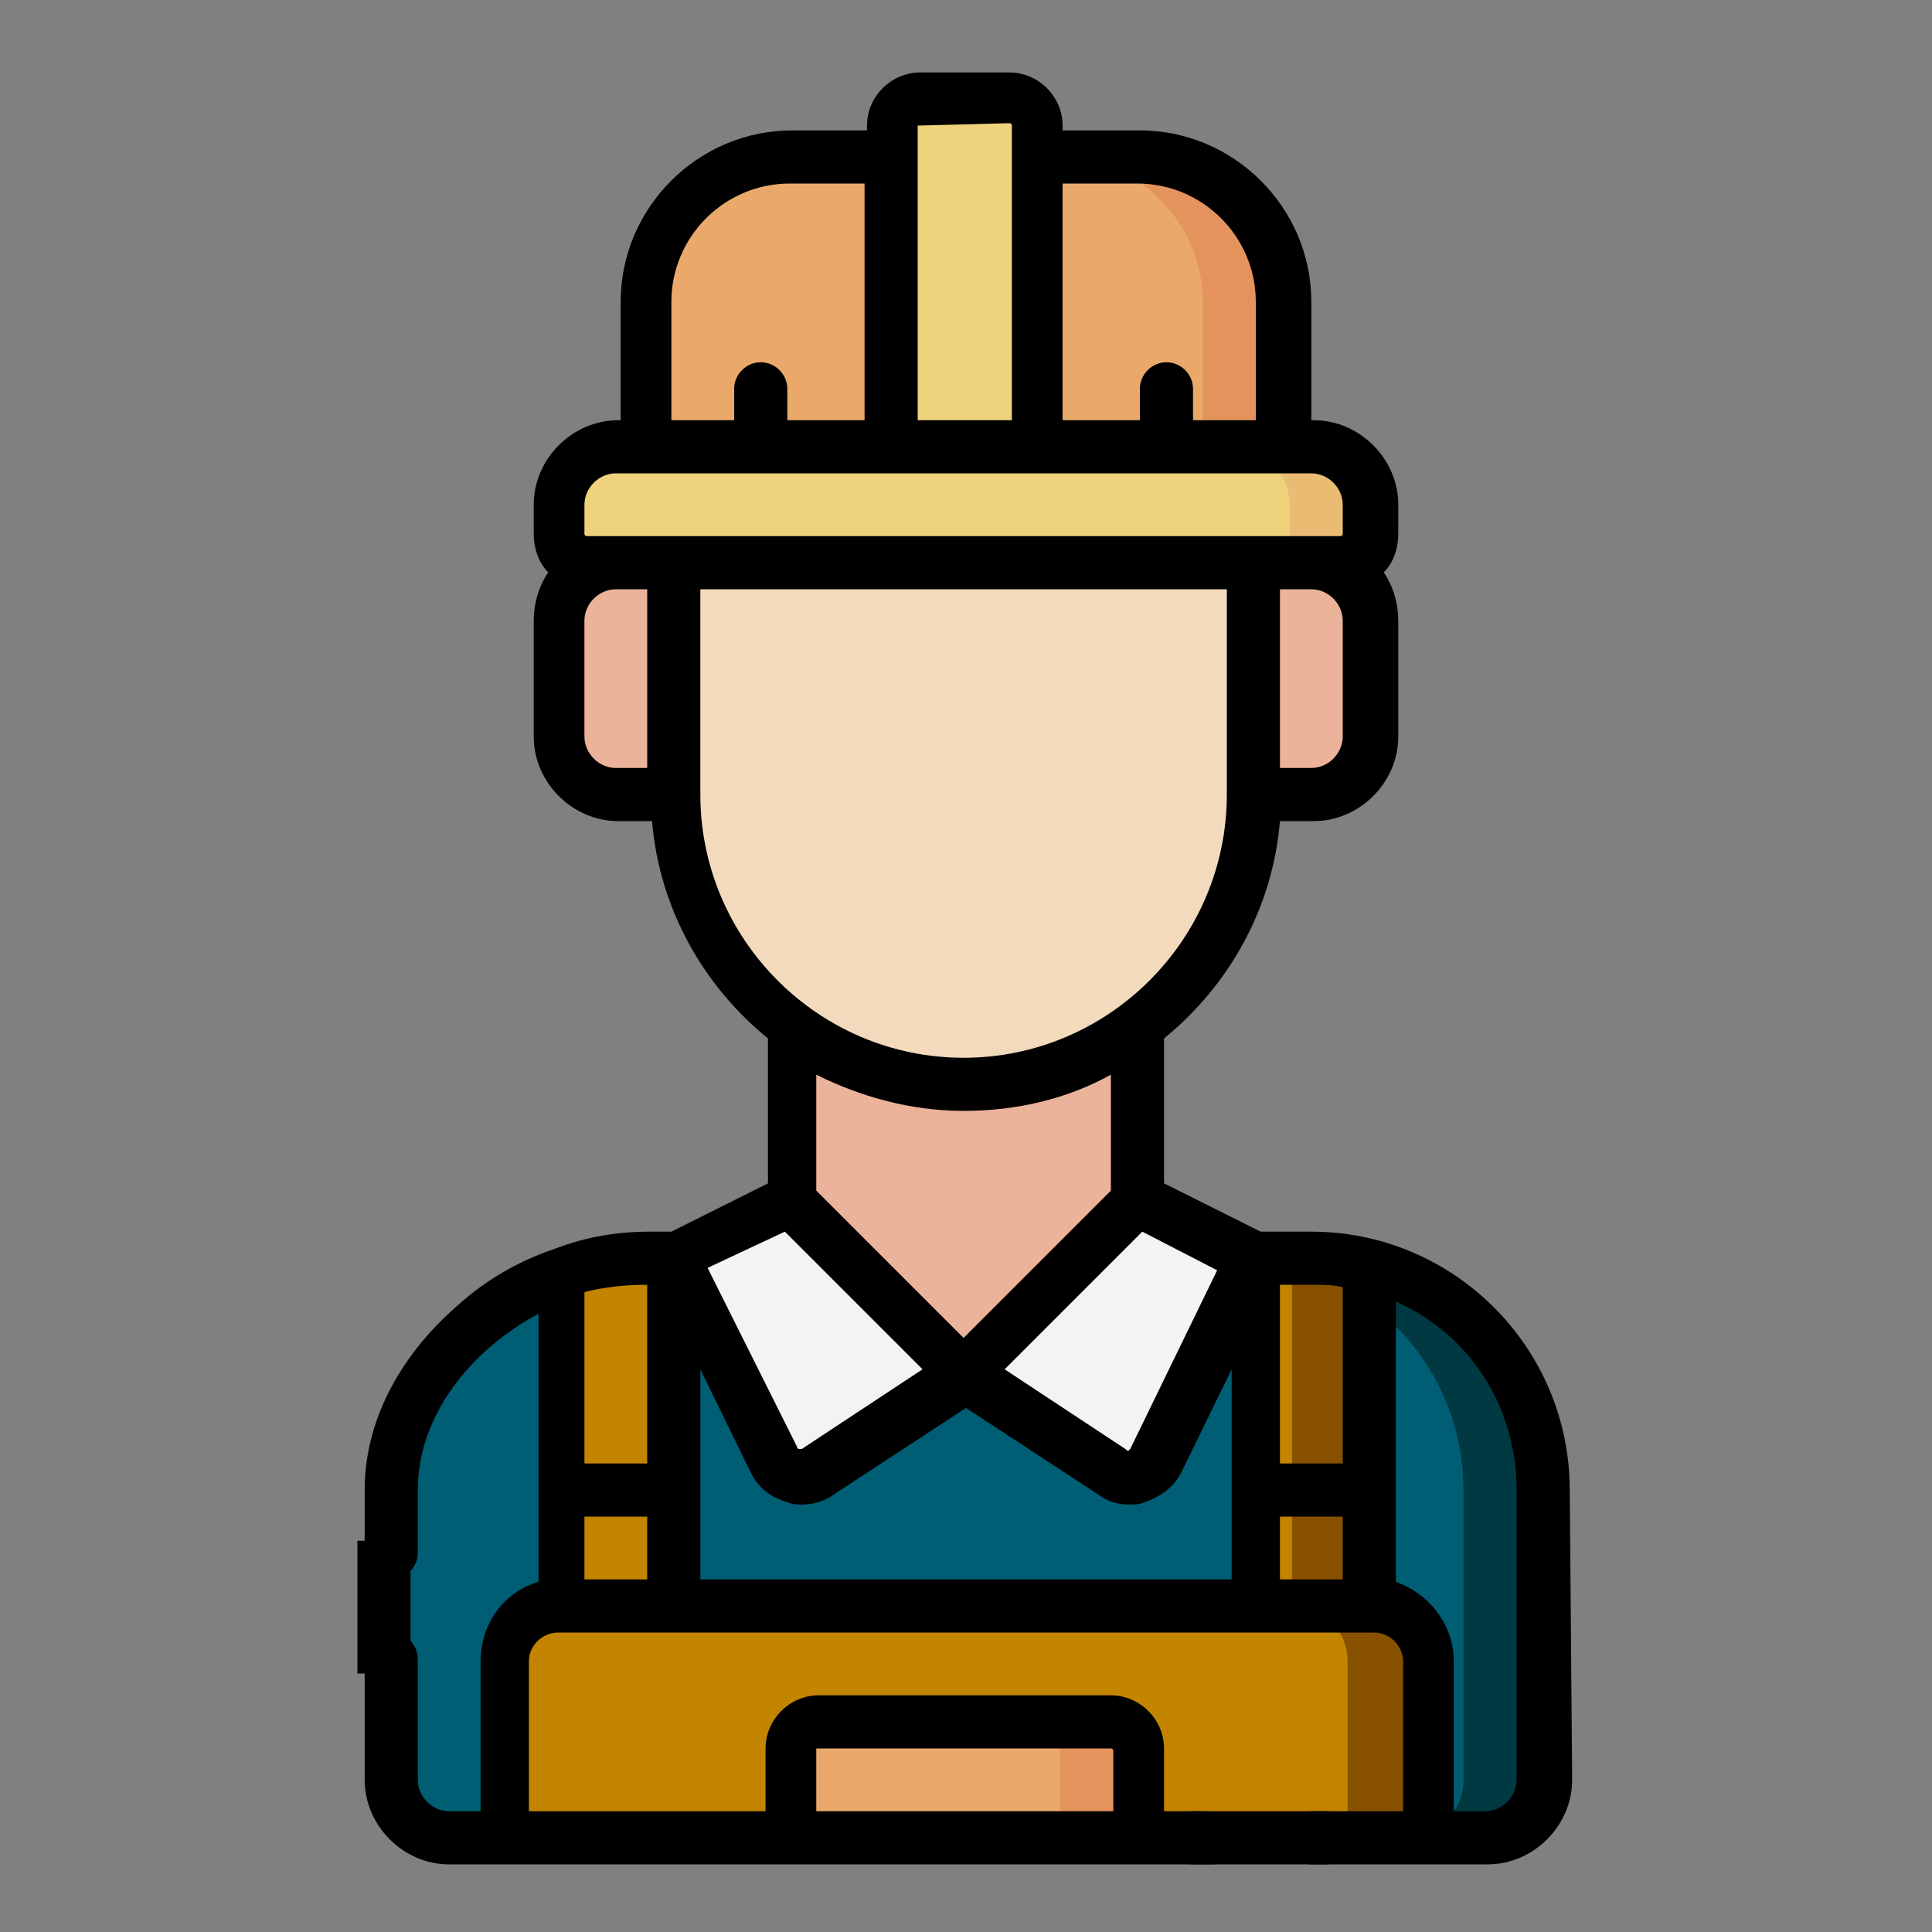 <?xml version="1.0" encoding="utf-8"?>
<!-- Generator: Adobe Illustrator 22.0.0, SVG Export Plug-In . SVG Version: 6.00 Build 0)  -->
<svg version="1.1" id="Layer_1" xmlns="http://www.w3.org/2000/svg" xmlns:xlink="http://www.w3.org/1999/xlink" x="0px" y="0px"
	 viewBox="0 0 80 80" style="enable-background:new 0 0 80 80;" xml:space="preserve">
<rect x="0" y="0" width="80" height="80" fill="#808080" stroke="none"/>
<style type="text/css">
	.st0{fill:#005E74;}
	.st1{fill:#003941;}
	.st2{fill:#EAA96A;}
	.st3{fill:#EFD27C;}
	.st4{fill:#E5935D;}
	.st5{fill:#EBB39A;}
	.st6{fill:#F4F2F4;}
	.st7{fill:#F4DABD;}
	.st8{fill:#EABC73;}
	.st9{fill:#C38400;}
	.st10{fill:#875100;}
</style>
<path class="st0" d="M51.9,52.1h2.4c5.3,0,9.6,4.3,9.6,9.6l0,12c0,1.3-1.1,2.4-2.4,2.4h-3.3l-18.3-1.4l-19.2,1.4h-2.4
	c-1.3,0-2.4-1.1-2.4-2.4v-12c0-5.3,5.5-9.6,10.8-9.6l1.2,0L51.9,52.1z"/>
<path class="st1" d="M63.9,61.7c0-5.3-4.3-9.6-9.6-9.6h-2.4H51c5.3,0,9.6,4.3,9.6,9.6l0,12c0,1.3-1.1,2.4-2.4,2.4h3.3
	c1.3,0,2.4-1.1,2.4-2.4L63.9,61.7z"/>
<path class="st2" d="M53.1,19.8v-7.3c0-3.3-2.7-6-6-6h-4.2h-6h-4.2c-3.3,0-6,2.7-6,6v7.3H53.1z"/>
<path class="st3" d="M42.9,19.8h-6V5.2c0-0.6,0.5-1.2,1.2-1.2h3.7c0.6,0,1.2,0.5,1.2,1.2V19.8z"/>
<path class="st4" d="M47.1,6.5h-3.3c3.3,0,6,2.7,6,6v7.3h3.3v-7.3C53.1,9.2,50.4,6.5,47.1,6.5z"/>
<path class="st5" d="M27.9,32.9h-2.4c-1.3,0-2.4-1.1-2.4-2.4v-4.8c0-1.3,1.1-2.4,2.4-2.4h2.4h24h2.4c1.3,0,2.4,1.1,2.4,2.4v4.8
	c0,1.3-1.1,2.4-2.4,2.4h-2.4H27.9z"/>
<path class="st5" d="M32.7,40.1v16.8h14.4V40.1L32.7,40.1z"/>
<path class="st6" d="M32.7,49.7l-4.8,2.4l4.2,8.4c0.3,0.6,1.1,0.9,1.7,0.5l6.1-4L32.7,49.7z"/>
<path class="st6" d="M47.1,49.7l4.8,2.4l-4.2,8.4c-0.3,0.6-1.1,0.9-1.7,0.5l-6.1-4L47.1,49.7z"/>
<path class="st7" d="M27.9,22.2l0,10.7c0,6.6,5.4,12,12,12s12-5.4,12-12V22.2L27.9,22.2z"/>
<path class="st3" d="M56.7,20.9c0-1.3-1.1-2.4-2.4-2.4H25.5c-1.3,0-2.4,1.1-2.4,2.4v1.2c0,0.7,0.5,1.2,1.2,1.2h31.2
	c0.7,0,1.2-0.5,1.2-1.2L56.7,20.9L56.7,20.9z"/>
<path class="st8" d="M54.3,18.5H51c1.3,0,2.4,1.1,2.4,2.4v1.2c0,0.7-0.5,1.2-1.2,1.2h3.3c0.7,0,1.2-0.5,1.2-1.2v-1.2
	C56.7,19.6,55.6,18.5,54.3,18.5z"/>
<path class="st9" d="M56.7,52.4c-0.8-0.2-1.6-0.3-2.4-0.3h-2.4v15.1h4.8V52.4z"/>
<path class="st10" d="M54.3,52.1h-0.8v15.1h3.2V52.4C55.9,52.2,55.1,52.1,54.3,52.1z"/>
<path class="st9" d="M27.9,52.1L27.9,52.1l-1.2,0c-1.2,0-2.4,0.2-3.6,0.6v14.5h4.8V52.1z"/>
<path class="st9" d="M59.1,76.1h-12l-7.2-1.4l-7.2,1.4h-12v-7.3c0-1.3,1-2.3,2.3-2.3h33.8c1.3,0,2.3,1,2.3,2.3V76.1z"/>
<path class="st2" d="M47.1,76.1H32.7v-3.6c0-0.6,0.5-1.2,1.2-1.2H46c0.6,0,1.2,0.5,1.2,1.2V76.1z"/>
<path class="st10" d="M56.8,66.5h-3.3c1.3,0,2.3,1,2.3,2.3v7.3h3.3v-7.3C59.1,67.5,58.1,66.5,56.8,66.5z"/>
<path class="st4" d="M46,71.3h-3.3c0.6,0,1.2,0.5,1.2,1.2v3.6h3.3v-3.6C47.1,71.8,46.6,71.3,46,71.3z"/>
<path d="M65,61.7C65,55.8,60.2,51,54.3,51h-2.1l-4-2v-6c2.7-2.2,4.5-5.4,4.8-9h1.4c1.9,0,3.5-1.6,3.5-3.5v-4.8c0-0.7-0.2-1.4-0.6-2
	c0.4-0.4,0.6-1,0.6-1.6v-1.2c0-1.9-1.6-3.5-3.5-3.5h-0.1v-4.9c0-3.9-3.2-7.1-7.1-7.1H44V5.2C44,4,43,3,41.8,3h-3.7
	c-1.2,0-2.2,1-2.2,2.2v0.2h-3.1c-3.9,0-7.1,3.2-7.1,7.1l0,4.9h-0.1c-1.9,0-3.5,1.6-3.5,3.5v1.2c0,0.6,0.2,1.2,0.6,1.6
	c-0.4,0.6-0.6,1.3-0.6,2v4.8c0,1.9,1.6,3.5,3.5,3.5h1.4c0.3,3.6,2.1,6.8,4.8,9v6l-4,2l-0.9,0c-1.3,0-2.6,0.2-3.9,0.7c0,0,0,0,0,0
	c-1.5,0.5-2.9,1.3-4.1,2.4c-2.4,2.1-3.8,4.8-3.8,7.6v2.6c0,0.6,0.5,1.1,1.1,1.1c0.6,0,1.1-0.5,1.1-1.1v-2.6c0-3.1,2.2-5.8,5-7.3
	v11.1c-1.4,0.4-2.4,1.7-2.4,3.3V75h-1.3c-0.7,0-1.3-0.6-1.3-1.3v-5c0-0.6-0.5-1.1-1.1-1.1c-0.6,0-1.1,0.5-1.1,1.1v5
	c0,1.9,1.6,3.5,3.5,3.5h2.4h29.2c0.6,0,1.1-0.5,1.1-1.1S50.5,75,49.9,75h-1.7v-2.6c0-1.2-1-2.2-2.2-2.2H33.9c-1.2,0-2.2,1-2.2,2.2
	V75h-9.8v-6.2c0-0.7,0.6-1.2,1.2-1.2h0.1h33.6h0.1c0.7,0,1.2,0.6,1.2,1.2V75h-3.8c-0.6,0-1.1,0.5-1.1,1.1s0.5,1.1,1.1,1.1h4.9h2.4
	c1.9,0,3.5-1.6,3.5-3.5L65,61.7z M33.8,72.4C33.8,72.4,33.8,72.4,33.8,72.4L46,72.4c0,0,0.1,0,0.1,0.1V75H33.8L33.8,72.4z
	 M55.6,53.3v7.3H53v-7.4h1.3C54.8,53.2,55.2,53.2,55.6,53.3z M29,56.7l2.1,4.3c0.3,0.6,0.8,1,1.5,1.2c0.2,0.1,0.4,0.1,0.6,0.1
	c0.4,0,0.9-0.1,1.3-0.4l5.5-3.6l5.5,3.6c0.4,0.3,0.8,0.4,1.3,0.4c0.2,0,0.4,0,0.6-0.1c0.6-0.2,1.2-0.6,1.5-1.2l2.1-4.3v8.7H29
	L29,56.7z M46.8,60C46.7,60,46.7,60,46.8,60c-0.1,0.1-0.1,0.1-0.2,0l-5-3.3l5.7-5.7l3.1,1.6L46.8,60z M55.6,30.5
	c0,0.7-0.6,1.3-1.3,1.3H53v-7.4h1.3c0.7,0,1.3,0.6,1.3,1.3L55.6,30.5L55.6,30.5z M47.1,7.6c2.7,0,4.9,2.2,4.9,4.9v4.9h-2.6v-1.3
	c0-0.6-0.5-1.1-1.1-1.1s-1.1,0.5-1.1,1.1v1.3H44V7.6H47.1z M38,5.2C38,5.2,38,5.2,38,5.2l3.8-0.1c0,0,0.1,0,0.1,0.1v12.2H38V5.2z
	 M27.8,12.5c0-2.7,2.2-4.9,4.9-4.9h3.1v9.8h-3.2v-1.3c0-0.6-0.5-1.1-1.1-1.1s-1.1,0.5-1.1,1.1v1.3h-2.6L27.8,12.5z M24.2,20.9
	c0-0.7,0.6-1.3,1.3-1.3h28.8c0.7,0,1.3,0.6,1.3,1.3v1.2c0,0.1-0.1,0.1-0.1,0.1H24.3c-0.1,0-0.1-0.1-0.1-0.1L24.2,20.9L24.2,20.9z
	 M24.2,30.5v-4.8c0-0.7,0.6-1.3,1.3-1.3h1.3l0,7.4h-1.3C24.8,31.8,24.2,31.2,24.2,30.5L24.2,30.5z M29,32.9l0-8.5h21.8v8.5
	c0,6-4.9,10.9-10.9,10.9C33.9,43.8,29,38.9,29,32.9L29,32.9z M39.9,46c2.2,0,4.3-0.5,6.1-1.5v4.8l-6.1,6.1l-6.1-6.1v-4.8
	C35.6,45.4,37.7,46,39.9,46L39.9,46z M32.5,51l5.7,5.7l-5,3.3c0,0-0.1,0-0.1,0c0,0-0.1,0-0.1-0.1l-3.7-7.4L32.5,51z M26.7,53.2h0.1
	v7.4h-2.6v-7.1C25,53.3,25.9,53.2,26.7,53.2z M24.2,65.4v-2.6h2.6v2.6L24.2,65.4L24.2,65.4z M53,65.4v-2.6h2.6v2.6L53,65.4L53,65.4z
	 M61.5,75h-1.3v-6.2c0-1.5-1-2.8-2.4-3.3V53.9c3,1.3,5,4.3,5,7.8l0,12C62.8,74.4,62.2,75,61.5,75L61.5,75z"/>
<rect x="14.8" y="63.8" width="2.2" height="5.5"/>
<rect x="49.3" y="75" width="5.7" height="2.2"/>
</svg>
